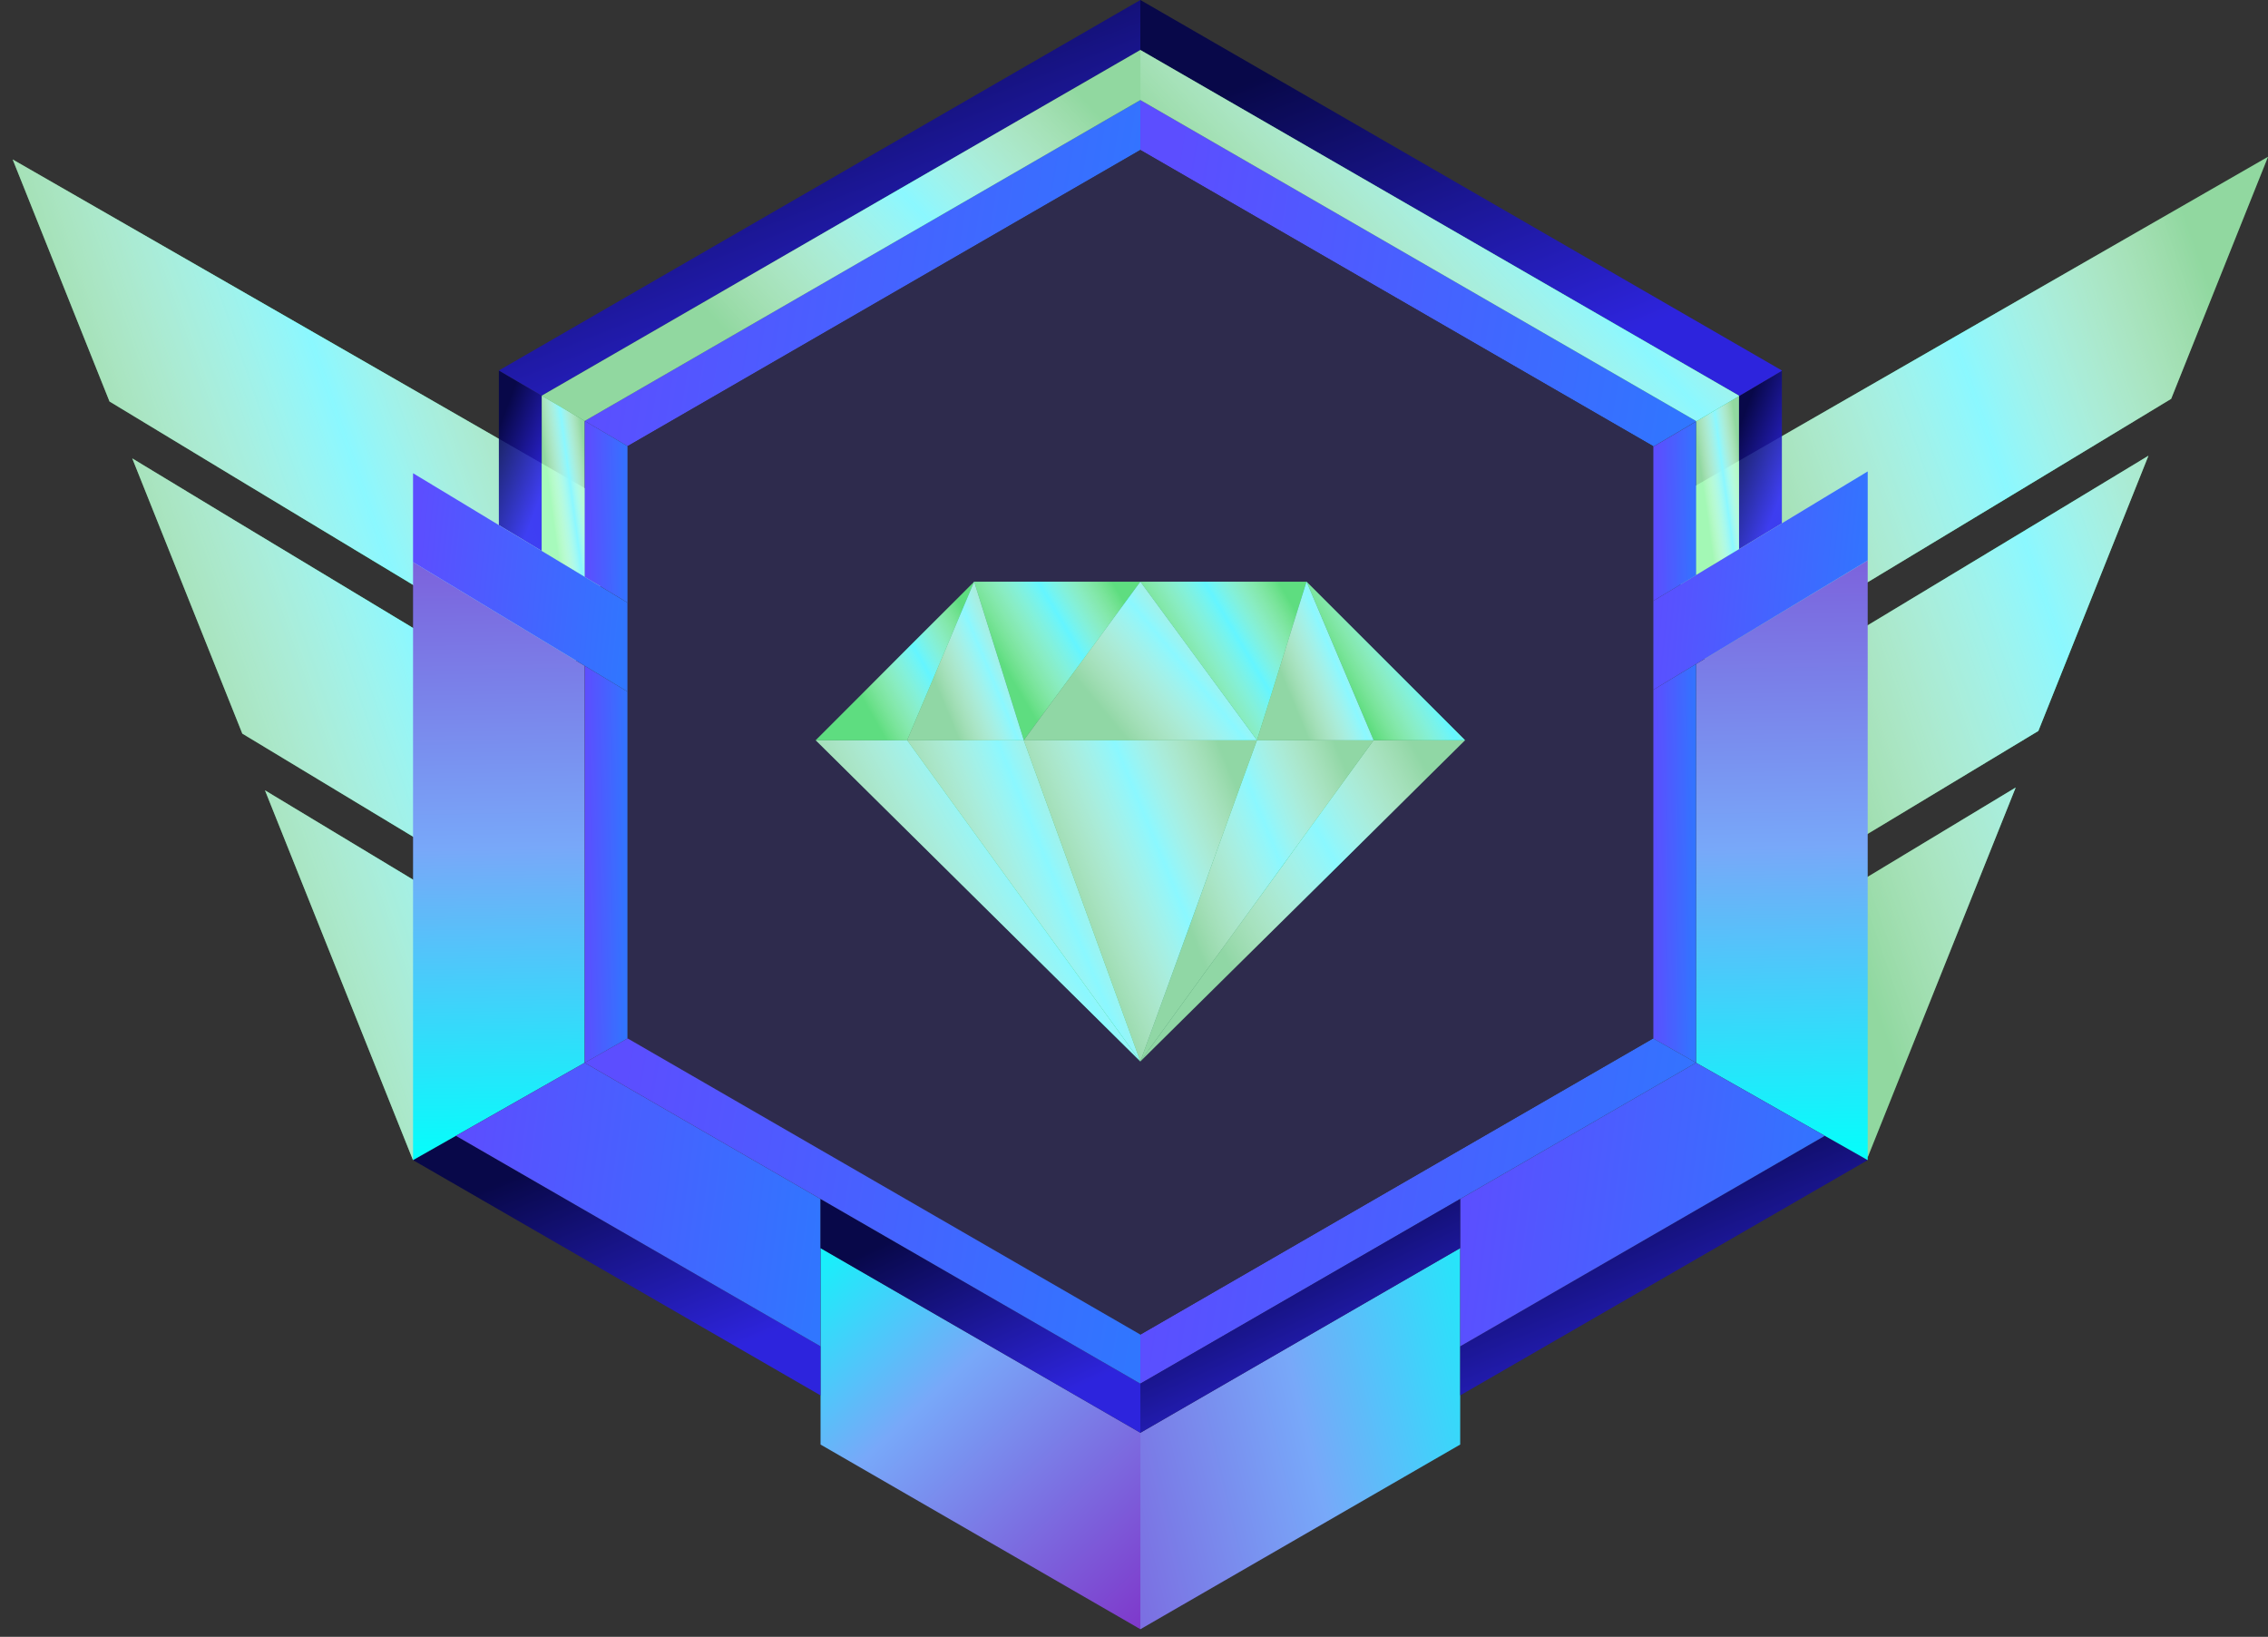 <svg width="158" height="114" viewBox="0 0 158 114" fill="none" xmlns="http://www.w3.org/2000/svg">
<rect x="0" y="0" width="158" height="114" fill="#333333" stroke="none"/>
<path d="M158 10.922L151.254 27.777L150.637 28.151L142.515 33.062L119.178 47.15L115.352 35.426L158 10.922ZM119.996 49.643L123.961 61.788L142.001 50.908L149.67 31.741L142.515 36.071L126.273 45.866L119.996 49.643ZM124.776 64.286L130.108 80.614L140.421 54.851L126.272 63.385L124.776 64.286Z" fill="#51FF77" fill-opacity="0.68"/>
<path d="M158 10.922L151.254 27.777L150.637 28.151L142.515 33.062L119.178 47.15L115.352 35.426L158 10.922ZM119.996 49.643L123.961 61.788L142.001 50.908L149.67 31.741L142.515 36.071L126.273 45.866L119.996 49.643ZM124.776 64.286L130.108 80.614L140.421 54.851L126.272 63.385L124.776 64.286Z" fill="url(#paint0_linear_12461_57583)"/>
<path d="M158 10.922L151.254 27.777L150.637 28.151L142.515 33.062L119.178 47.15L115.352 35.426L158 10.922ZM119.996 49.643L123.961 61.788L142.001 50.908L149.67 31.741L142.515 36.071L126.273 45.866L119.996 49.643ZM124.776 64.286L130.108 80.614L140.421 54.851L126.272 63.385L124.776 64.286Z" fill="white" fill-opacity="0.4"/>
<path d="M43.531 35.605L39.705 47.329L16.368 33.249L8.247 28.336L7.629 27.962L0.883 11.107L43.531 35.605ZM32.611 46.051L16.368 36.256L9.214 31.926L16.881 51.094L34.922 61.98L38.889 49.835L32.611 46.051ZM32.611 63.58L18.46 55.045L28.775 80.807L34.105 64.48L32.611 63.58Z" fill="#51FF77" fill-opacity="0.68"/>
<path d="M43.531 35.605L39.705 47.329L16.368 33.249L8.247 28.336L7.629 27.962L0.883 11.107L43.531 35.605ZM32.611 46.051L16.368 36.256L9.214 31.926L16.881 51.094L34.922 61.98L38.889 49.835L32.611 46.051ZM32.611 63.58L18.46 55.045L28.775 80.807L34.105 64.48L32.611 63.58Z" fill="url(#paint1_linear_12461_57583)"/>
<path d="M43.531 35.605L39.705 47.329L16.368 33.249L8.247 28.336L7.629 27.962L0.883 11.107L43.531 35.605ZM32.611 46.051L16.368 36.256L9.214 31.926L16.881 51.094L34.922 61.98L38.889 49.835L32.611 46.051ZM32.611 63.58L18.46 55.045L28.775 80.807L34.105 64.48L32.611 63.58Z" fill="white" fill-opacity="0.4"/>
<path d="M79.444 99.791V113.472L79.24 113.353L57.164 100.609V86.928L79.24 99.671L79.444 99.791Z" fill="url(#paint2_linear_12461_57583)"/>
<path d="M101.724 86.928V100.609L79.443 113.472V99.791L101.724 86.928Z" fill="url(#paint3_linear_12461_57583)"/>
<path d="M57.164 93.768V97.186L28.775 80.799L31.764 79.106L57.164 93.768Z" fill="url(#paint4_linear_12461_57583)" fill-opacity="0.85"/>
<path d="M130.113 80.799L101.724 97.186V93.768L127.124 79.106L130.113 80.799Z" fill="url(#paint5_linear_12461_57583)" fill-opacity="0.85"/>
<path d="M37.742 27.558V38.373L34.753 36.571V25.803L37.742 27.558Z" fill="url(#paint6_linear_12461_57583)" fill-opacity="0.85"/>
<path d="M124.135 25.824V36.447L121.146 38.249V27.588L124.135 25.824Z" fill="url(#paint7_linear_12461_57583)" fill-opacity="0.85"/>
<path d="M79.443 6.965V10.446L43.72 31.074L40.731 29.316L79.443 6.965Z" fill="url(#paint8_linear_12461_57583)"/>
<path d="M118.156 29.316V29.35L115.167 31.113V31.074L79.443 10.446V6.965L118.156 29.316Z" fill="url(#paint9_linear_12461_57583)"/>
<path d="M124.135 25.803V25.824L121.145 27.587V27.558L79.443 3.483V0L124.135 25.803Z" fill="url(#paint10_linear_12461_57583)" fill-opacity="0.85"/>
<path d="M79.443 0V3.483L37.742 27.558L34.753 25.803L79.443 0Z" fill="url(#paint11_linear_12461_57583)" fill-opacity="0.85"/>
<path d="M130.113 39.033V80.799L127.124 79.105L124.135 77.411L121.145 75.713L118.156 74.019V46.247L130.113 39.033Z" fill="url(#paint12_linear_12461_57583)"/>
<path d="M40.731 46.371V74.018L37.742 75.712L34.753 77.41L31.764 79.104L28.775 80.798V39.15L31.764 40.954L34.753 42.763L40.731 46.371Z" fill="url(#paint13_linear_12461_57583)"/>
<path d="M40.732 29.316V40.177L37.742 38.373V27.562L40.732 29.316Z" fill="#51FF77" fill-opacity="0.68"/>
<path d="M40.732 29.316V40.177L37.742 38.373V27.562L40.732 29.316Z" fill="url(#paint14_linear_12461_57583)"/>
<path d="M40.732 29.316V40.177L37.742 38.373V27.562L40.732 29.316Z" fill="white" fill-opacity="0.4"/>
<path d="M121.145 27.588V38.249L118.156 40.053V29.351L121.145 27.588Z" fill="#51FF77" fill-opacity="0.68"/>
<path d="M121.145 27.588V38.249L118.156 40.053V29.351L121.145 27.588Z" fill="url(#paint15_linear_12461_57583)"/>
<path d="M121.145 27.588V38.249L118.156 40.053V29.351L121.145 27.588Z" fill="white" fill-opacity="0.4"/>
<path d="M43.72 48.174V72.324L40.736 74.018V46.374L43.72 48.174ZM40.736 29.316V40.178L43.725 41.981V31.075L40.736 29.316Z" fill="url(#paint16_linear_12461_57583)"/>
<path d="M43.721 41.981V48.175L40.731 46.371L34.753 42.764L31.764 40.955L28.775 39.151V32.959L31.764 34.763L34.753 36.572L43.721 41.981Z" fill="url(#paint17_linear_12461_57583)"/>
<path d="M130.114 32.834V39.032L118.157 46.246L115.168 48.05V41.856L124.135 36.447L127.124 34.638L130.114 32.834Z" fill="url(#paint18_linear_12461_57583)"/>
<path d="M127.124 79.106L101.724 93.768V83.505L118.156 74.019L121.146 75.713L124.135 77.412L127.124 79.106Z" fill="url(#paint19_linear_12461_57583)"/>
<path d="M57.163 83.505V93.768L31.763 79.106L34.752 77.412L37.741 75.713L40.73 74.019L57.163 83.505Z" fill="url(#paint20_linear_12461_57583)"/>
<path d="M118.157 46.246V74.018L115.168 72.324V48.05L118.157 46.246ZM115.168 31.116V41.856L118.157 40.059V29.355L115.168 31.116Z" fill="url(#paint21_linear_12461_57583)"/>
<path d="M118.156 74.018L101.724 83.503L79.443 96.367V92.95L101.724 80.085L115.167 72.322L118.156 74.018Z" fill="url(#paint22_linear_12461_57583)"/>
<path d="M101.724 83.504V86.927L79.443 99.79V96.367L101.724 83.504Z" fill="url(#paint23_linear_12461_57583)" fill-opacity="0.85"/>
<path d="M79.444 96.367V99.79L79.24 99.671L57.164 86.927V83.504L79.24 96.249L79.444 96.367Z" fill="url(#paint24_linear_12461_57583)" fill-opacity="0.85"/>
<path d="M115.167 31.075V72.323L101.724 80.085L79.443 92.951L57.164 80.085L43.721 72.323V31.075L79.443 10.447L115.167 31.075Z" fill="#2E2B4D"/>
<path d="M79.443 92.95V96.367L79.239 96.249L57.163 83.503L40.731 74.018L43.72 72.322L57.163 80.085L79.443 92.95Z" fill="url(#paint25_linear_12461_57583)"/>
<path d="M121.145 27.558V27.587L118.156 29.35V29.316L79.443 6.965V3.482L121.145 27.558Z" fill="#51FF77" fill-opacity="0.68"/>
<path d="M121.145 27.558V27.587L118.156 29.35V29.316L79.443 6.965V3.482L121.145 27.558Z" fill="url(#paint26_linear_12461_57583)"/>
<path d="M121.145 27.558V27.587L118.156 29.35V29.316L79.443 6.965V3.482L121.145 27.558Z" fill="white" fill-opacity="0.4"/>
<path d="M79.443 3.482V6.965L40.732 29.316L37.742 27.562V27.558L79.443 3.482Z" fill="#51FF77" fill-opacity="0.68"/>
<path d="M79.443 3.482V6.965L40.732 29.316L37.742 27.562V27.558L79.443 3.482Z" fill="url(#paint27_linear_12461_57583)"/>
<path d="M79.443 3.482V6.965L40.732 29.316L37.742 27.562V27.558L79.443 3.482Z" fill="white" fill-opacity="0.4"/>
<path d="M79.444 73.923L56.826 51.555H63.197L79.444 73.923Z" fill="#51FF77" fill-opacity="0.68"/>
<path d="M79.444 73.923L56.826 51.555H63.197L79.444 73.923Z" fill="url(#paint28_linear_12461_57583)"/>
<path d="M79.444 73.923L56.826 51.555H63.197L79.444 73.923Z" fill="white" fill-opacity="0.4"/>
<path d="M102.062 51.555L79.443 73.923L95.691 51.555H102.062Z" fill="#51FF77" fill-opacity="0.68"/>
<path d="M102.062 51.555L79.443 73.923L95.691 51.555H102.062Z" fill="url(#paint29_linear_12461_57583)"/>
<path d="M102.062 51.555L79.443 73.923L95.691 51.555H102.062Z" fill="white" fill-opacity="0.4"/>
<path d="M79.443 73.923L63.197 51.555H71.321L79.443 73.923Z" fill="#51FF77" fill-opacity="0.68"/>
<path d="M79.443 73.923L63.197 51.555H71.321L79.443 73.923Z" fill="url(#paint30_linear_12461_57583)"/>
<path d="M79.443 73.923L63.197 51.555H71.321L79.443 73.923Z" fill="white" fill-opacity="0.4"/>
<path d="M95.691 51.555L79.443 73.923L87.567 51.555H95.691Z" fill="#51FF77" fill-opacity="0.68"/>
<path d="M95.691 51.555L79.443 73.923L87.567 51.555H95.691Z" fill="url(#paint31_linear_12461_57583)"/>
<path d="M95.691 51.555L79.443 73.923L87.567 51.555H95.691Z" fill="white" fill-opacity="0.4"/>
<path d="M87.567 51.555L79.443 73.923L71.321 51.555H87.567Z" fill="#51FF77" fill-opacity="0.68"/>
<path d="M87.567 51.555L79.443 73.923L71.321 51.555H87.567Z" fill="url(#paint32_linear_12461_57583)"/>
<path d="M87.567 51.555L79.443 73.923L71.321 51.555H87.567Z" fill="white" fill-opacity="0.4"/>
<path d="M67.866 40.516L63.197 51.556H56.826L67.866 40.516Z" fill="#39FF65" fill-opacity="0.8"/>
<path d="M67.866 40.516L63.197 51.556H56.826L67.866 40.516Z" fill="url(#paint33_linear_12461_57583)"/>
<path d="M67.866 40.516L63.197 51.556H56.826L67.866 40.516Z" fill="white" fill-opacity="0.2"/>
<path d="M79.444 40.516L71.321 51.556L67.866 40.516H79.444Z" fill="#39FF65" fill-opacity="0.8"/>
<path d="M79.444 40.516L71.321 51.556L67.866 40.516H79.444Z" fill="url(#paint34_linear_12461_57583)"/>
<path d="M79.444 40.516L71.321 51.556L67.866 40.516H79.444Z" fill="white" fill-opacity="0.2"/>
<path d="M91.021 40.516L87.567 51.556L79.443 40.516H91.021Z" fill="#39FF65" fill-opacity="0.8"/>
<path d="M91.021 40.516L87.567 51.556L79.443 40.516H91.021Z" fill="url(#paint35_linear_12461_57583)"/>
<path d="M91.021 40.516L87.567 51.556L79.443 40.516H91.021Z" fill="white" fill-opacity="0.2"/>
<path d="M102.063 51.556H95.691L91.021 40.516L102.063 51.556Z" fill="#39FF65" fill-opacity="0.8"/>
<path d="M102.063 51.556H95.691L91.021 40.516L102.063 51.556Z" fill="url(#paint36_linear_12461_57583)"/>
<path d="M102.063 51.556H95.691L91.021 40.516L102.063 51.556Z" fill="white" fill-opacity="0.2"/>
<path d="M71.321 51.556H63.197L67.865 40.516L71.321 51.556Z" fill="#51FF77" fill-opacity="0.68"/>
<path d="M71.321 51.556H63.197L67.865 40.516L71.321 51.556Z" fill="url(#paint37_linear_12461_57583)"/>
<path d="M71.321 51.556H63.197L67.865 40.516L71.321 51.556Z" fill="white" fill-opacity="0.4"/>
<path d="M95.69 51.556H87.566L91.02 40.516L95.69 51.556Z" fill="#51FF77" fill-opacity="0.68"/>
<path d="M95.69 51.556H87.566L91.02 40.516L95.69 51.556Z" fill="url(#paint38_linear_12461_57583)"/>
<path d="M95.69 51.556H87.566L91.02 40.516L95.69 51.556Z" fill="white" fill-opacity="0.4"/>
<path d="M87.567 51.556H71.321L79.443 40.516L87.567 51.556Z" fill="#51FF77" fill-opacity="0.68"/>
<path d="M87.567 51.556H71.321L79.443 40.516L87.567 51.556Z" fill="url(#paint39_linear_12461_57583)"/>
<path d="M87.567 51.556H71.321L79.443 40.516L87.567 51.556Z" fill="white" fill-opacity="0.4"/>
<defs>
<linearGradient id="paint0_linear_12461_57583" x1="157.031" y1="13.002" x2="111.776" y2="28.694" gradientUnits="userSpaceOnUse">
<stop offset="0.109" stop-color="white" stop-opacity="0"/>
<stop offset="0.484" stop-color="#3EF3FF"/>
<stop offset="0.911" stop-color="white" stop-opacity="0"/>
</linearGradient>
<linearGradient id="paint1_linear_12461_57583" x1="42.562" y1="13.188" x2="-2.694" y2="28.878" gradientUnits="userSpaceOnUse">
<stop offset="0.109" stop-color="white" stop-opacity="0"/>
<stop offset="0.484" stop-color="#3EF3FF"/>
<stop offset="0.911" stop-color="white" stop-opacity="0"/>
</linearGradient>
<linearGradient id="paint2_linear_12461_57583" x1="45.749" y1="95.529" x2="76.61" y2="128.144" gradientUnits="userSpaceOnUse">
<stop stop-color="#06FDFB"/>
<stop offset="0.32" stop-color="#78A8F9"/>
<stop offset="1" stop-color="#810BB8"/>
</linearGradient>
<linearGradient id="paint3_linear_12461_57583" x1="108.3" y1="93.105" x2="52.431" y2="106.26" gradientUnits="userSpaceOnUse">
<stop stop-color="#06FDFB"/>
<stop offset="0.32" stop-color="#78A8F9"/>
<stop offset="1" stop-color="#810BB8"/>
</linearGradient>
<linearGradient id="paint4_linear_12461_57583" x1="42.959" y1="97.186" x2="36.658" y2="81.664" gradientUnits="userSpaceOnUse">
<stop stop-color="#2C21FA"/>
<stop offset="1" stop-color="#00004D"/>
</linearGradient>
<linearGradient id="paint5_linear_12461_57583" x1="115.909" y1="97.186" x2="109.607" y2="81.664" gradientUnits="userSpaceOnUse">
<stop stop-color="#2C21FA"/>
<stop offset="1" stop-color="#00004D"/>
</linearGradient>
<linearGradient id="paint6_linear_12461_57583" x1="36.246" y1="38.373" x2="32.13" y2="36.837" gradientUnits="userSpaceOnUse">
<stop stop-color="#2C21FA"/>
<stop offset="1" stop-color="#00004D"/>
</linearGradient>
<linearGradient id="paint7_linear_12461_57583" x1="122.639" y1="38.249" x2="118.535" y2="36.7" gradientUnits="userSpaceOnUse">
<stop stop-color="#2C21FA"/>
<stop offset="1" stop-color="#00004D"/>
</linearGradient>
<linearGradient id="paint8_linear_12461_57583" x1="42.432" y1="6.965" x2="81.543" y2="13.465" gradientUnits="userSpaceOnUse">
<stop offset="0.033" stop-color="#5C4EFF"/>
<stop offset="1" stop-color="#3076FF"/>
</linearGradient>
<linearGradient id="paint9_linear_12461_57583" x1="81.145" y1="6.965" x2="120.26" y2="13.455" gradientUnits="userSpaceOnUse">
<stop offset="0.033" stop-color="#5C4EFF"/>
<stop offset="1" stop-color="#3076FF"/>
</linearGradient>
<linearGradient id="paint10_linear_12461_57583" x1="101.773" y1="27.587" x2="92.374" y2="3.698" gradientUnits="userSpaceOnUse">
<stop stop-color="#2C21FA"/>
<stop offset="1" stop-color="#00004D"/>
</linearGradient>
<linearGradient id="paint11_linear_12461_57583" x1="57.082" y1="27.558" x2="47.7" y2="3.688" gradientUnits="userSpaceOnUse">
<stop stop-color="#2C21FA"/>
<stop offset="1" stop-color="#00004D"/>
</linearGradient>
<linearGradient id="paint12_linear_12461_57583" x1="168.909" y1="79.528" x2="167.713" y2="13.058" gradientUnits="userSpaceOnUse">
<stop stop-color="#06FDFB"/>
<stop offset="0.32" stop-color="#78A8F9"/>
<stop offset="1" stop-color="#810BB8"/>
</linearGradient>
<linearGradient id="paint13_linear_12461_57583" x1="79.527" y1="79.531" x2="78.338" y2="13.248" gradientUnits="userSpaceOnUse">
<stop stop-color="#06FDFB"/>
<stop offset="0.32" stop-color="#78A8F9"/>
<stop offset="1" stop-color="#810BB8"/>
</linearGradient>
<linearGradient id="paint14_linear_12461_57583" x1="40.664" y1="27.939" x2="37.173" y2="28.408" gradientUnits="userSpaceOnUse">
<stop offset="0.109" stop-color="white" stop-opacity="0"/>
<stop offset="0.484" stop-color="#3EF3FF"/>
<stop offset="0.911" stop-color="white" stop-opacity="0"/>
</linearGradient>
<linearGradient id="paint15_linear_12461_57583" x1="121.077" y1="27.96" x2="117.589" y2="28.434" gradientUnits="userSpaceOnUse">
<stop offset="0.109" stop-color="white" stop-opacity="0"/>
<stop offset="0.484" stop-color="#3EF3FF"/>
<stop offset="0.911" stop-color="white" stop-opacity="0"/>
</linearGradient>
<linearGradient id="paint16_linear_12461_57583" x1="40.867" y1="29.316" x2="43.971" y2="29.338" gradientUnits="userSpaceOnUse">
<stop offset="0.033" stop-color="#5C4EFF"/>
<stop offset="1" stop-color="#3076FF"/>
</linearGradient>
<linearGradient id="paint17_linear_12461_57583" x1="29.432" y1="32.959" x2="44.79" y2="34.52" gradientUnits="userSpaceOnUse">
<stop stop-color="#5C4EFF"/>
<stop offset="1" stop-color="#3076FF"/>
</linearGradient>
<linearGradient id="paint18_linear_12461_57583" x1="115.825" y1="32.834" x2="131.183" y2="34.395" gradientUnits="userSpaceOnUse">
<stop stop-color="#5C4EFF"/>
<stop offset="1" stop-color="#3076FF"/>
</linearGradient>
<linearGradient id="paint19_linear_12461_57583" x1="102.841" y1="74.019" x2="128.752" y2="77.469" gradientUnits="userSpaceOnUse">
<stop stop-color="#5C4EFF"/>
<stop offset="1" stop-color="#3076FF"/>
</linearGradient>
<linearGradient id="paint20_linear_12461_57583" x1="32.88" y1="74.019" x2="58.791" y2="77.469" gradientUnits="userSpaceOnUse">
<stop stop-color="#5C4EFF"/>
<stop offset="1" stop-color="#3076FF"/>
</linearGradient>
<linearGradient id="paint21_linear_12461_57583" x1="115.299" y1="29.355" x2="118.402" y2="29.377" gradientUnits="userSpaceOnUse">
<stop offset="0.033" stop-color="#5C4EFF"/>
<stop offset="1" stop-color="#3076FF"/>
</linearGradient>
<linearGradient id="paint22_linear_12461_57583" x1="81.145" y1="72.322" x2="120.251" y2="78.839" gradientUnits="userSpaceOnUse">
<stop offset="0.033" stop-color="#5C4EFF"/>
<stop offset="1" stop-color="#3076FF"/>
</linearGradient>
<linearGradient id="paint23_linear_12461_57583" x1="90.576" y1="99.79" x2="84.341" y2="86.409" gradientUnits="userSpaceOnUse">
<stop stop-color="#2C21FA"/>
<stop offset="1" stop-color="#00004D"/>
</linearGradient>
<linearGradient id="paint24_linear_12461_57583" x1="68.296" y1="99.79" x2="62.061" y2="86.409" gradientUnits="userSpaceOnUse">
<stop stop-color="#2C21FA"/>
<stop offset="1" stop-color="#00004D"/>
</linearGradient>
<linearGradient id="paint25_linear_12461_57583" x1="42.432" y1="72.322" x2="81.537" y2="78.839" gradientUnits="userSpaceOnUse">
<stop offset="0.033" stop-color="#5C4EFF"/>
<stop offset="1" stop-color="#3076FF"/>
</linearGradient>
<linearGradient id="paint26_linear_12461_57583" x1="120.198" y1="4.255" x2="93.174" y2="28.939" gradientUnits="userSpaceOnUse">
<stop offset="0.109" stop-color="white" stop-opacity="0"/>
<stop offset="0.484" stop-color="#3EF3FF"/>
<stop offset="0.911" stop-color="white" stop-opacity="0"/>
</linearGradient>
<linearGradient id="paint27_linear_12461_57583" x1="78.496" y1="4.254" x2="51.504" y2="28.94" gradientUnits="userSpaceOnUse">
<stop offset="0.109" stop-color="white" stop-opacity="0"/>
<stop offset="0.484" stop-color="#3EF3FF"/>
<stop offset="0.911" stop-color="white" stop-opacity="0"/>
</linearGradient>
<linearGradient id="paint28_linear_12461_57583" x1="78.929" y1="52.222" x2="58.688" y2="63.819" gradientUnits="userSpaceOnUse">
<stop offset="0.109" stop-color="white" stop-opacity="0"/>
<stop offset="0.484" stop-color="#3EF3FF"/>
<stop offset="0.911" stop-color="white" stop-opacity="0"/>
</linearGradient>
<linearGradient id="paint29_linear_12461_57583" x1="101.548" y1="52.222" x2="81.306" y2="63.82" gradientUnits="userSpaceOnUse">
<stop offset="0.109" stop-color="white" stop-opacity="0"/>
<stop offset="0.484" stop-color="#3EF3FF"/>
<stop offset="0.911" stop-color="white" stop-opacity="0"/>
</linearGradient>
<linearGradient id="paint30_linear_12461_57583" x1="79.074" y1="52.222" x2="62.559" y2="59.019" gradientUnits="userSpaceOnUse">
<stop offset="0.109" stop-color="white" stop-opacity="0"/>
<stop offset="0.484" stop-color="#3EF3FF"/>
<stop offset="0.911" stop-color="white" stop-opacity="0"/>
</linearGradient>
<linearGradient id="paint31_linear_12461_57583" x1="95.321" y1="52.222" x2="78.805" y2="59.02" gradientUnits="userSpaceOnUse">
<stop offset="0.109" stop-color="white" stop-opacity="0"/>
<stop offset="0.484" stop-color="#3EF3FF"/>
<stop offset="0.911" stop-color="white" stop-opacity="0"/>
</linearGradient>
<linearGradient id="paint32_linear_12461_57583" x1="87.197" y1="52.222" x2="70.683" y2="59.019" gradientUnits="userSpaceOnUse">
<stop offset="0.109" stop-color="white" stop-opacity="0"/>
<stop offset="0.484" stop-color="#3EF3FF"/>
<stop offset="0.911" stop-color="white" stop-opacity="0"/>
</linearGradient>
<linearGradient id="paint33_linear_12461_57583" x1="67.615" y1="40.845" x2="57.681" y2="46.474" gradientUnits="userSpaceOnUse">
<stop offset="0.109" stop-color="white" stop-opacity="0"/>
<stop offset="0.484" stop-color="#3EF3FF"/>
<stop offset="0.911" stop-color="white" stop-opacity="0"/>
</linearGradient>
<linearGradient id="paint34_linear_12461_57583" x1="79.18" y1="40.845" x2="69.009" y2="46.889" gradientUnits="userSpaceOnUse">
<stop offset="0.109" stop-color="white" stop-opacity="0"/>
<stop offset="0.484" stop-color="#3EF3FF"/>
<stop offset="0.911" stop-color="white" stop-opacity="0"/>
</linearGradient>
<linearGradient id="paint35_linear_12461_57583" x1="90.757" y1="40.845" x2="80.586" y2="46.889" gradientUnits="userSpaceOnUse">
<stop offset="0.109" stop-color="white" stop-opacity="0"/>
<stop offset="0.484" stop-color="#3EF3FF"/>
<stop offset="0.911" stop-color="white" stop-opacity="0"/>
</linearGradient>
<linearGradient id="paint36_linear_12461_57583" x1="101.812" y1="40.845" x2="91.877" y2="46.475" gradientUnits="userSpaceOnUse">
<stop offset="0.109" stop-color="white" stop-opacity="0"/>
<stop offset="0.484" stop-color="#3EF3FF"/>
<stop offset="0.911" stop-color="white" stop-opacity="0"/>
</linearGradient>
<linearGradient id="paint37_linear_12461_57583" x1="71.136" y1="40.845" x2="62.91" y2="44.275" gradientUnits="userSpaceOnUse">
<stop offset="0.109" stop-color="white" stop-opacity="0"/>
<stop offset="0.484" stop-color="#3EF3FF"/>
<stop offset="0.911" stop-color="white" stop-opacity="0"/>
</linearGradient>
<linearGradient id="paint38_linear_12461_57583" x1="95.506" y1="40.845" x2="87.279" y2="44.275" gradientUnits="userSpaceOnUse">
<stop offset="0.109" stop-color="white" stop-opacity="0"/>
<stop offset="0.484" stop-color="#3EF3FF"/>
<stop offset="0.911" stop-color="white" stop-opacity="0"/>
</linearGradient>
<linearGradient id="paint39_linear_12461_57583" x1="87.197" y1="40.845" x2="75.805" y2="50.344" gradientUnits="userSpaceOnUse">
<stop offset="0.109" stop-color="white" stop-opacity="0"/>
<stop offset="0.484" stop-color="#3EF3FF"/>
<stop offset="0.911" stop-color="white" stop-opacity="0"/>
</linearGradient>
</defs>
</svg>

